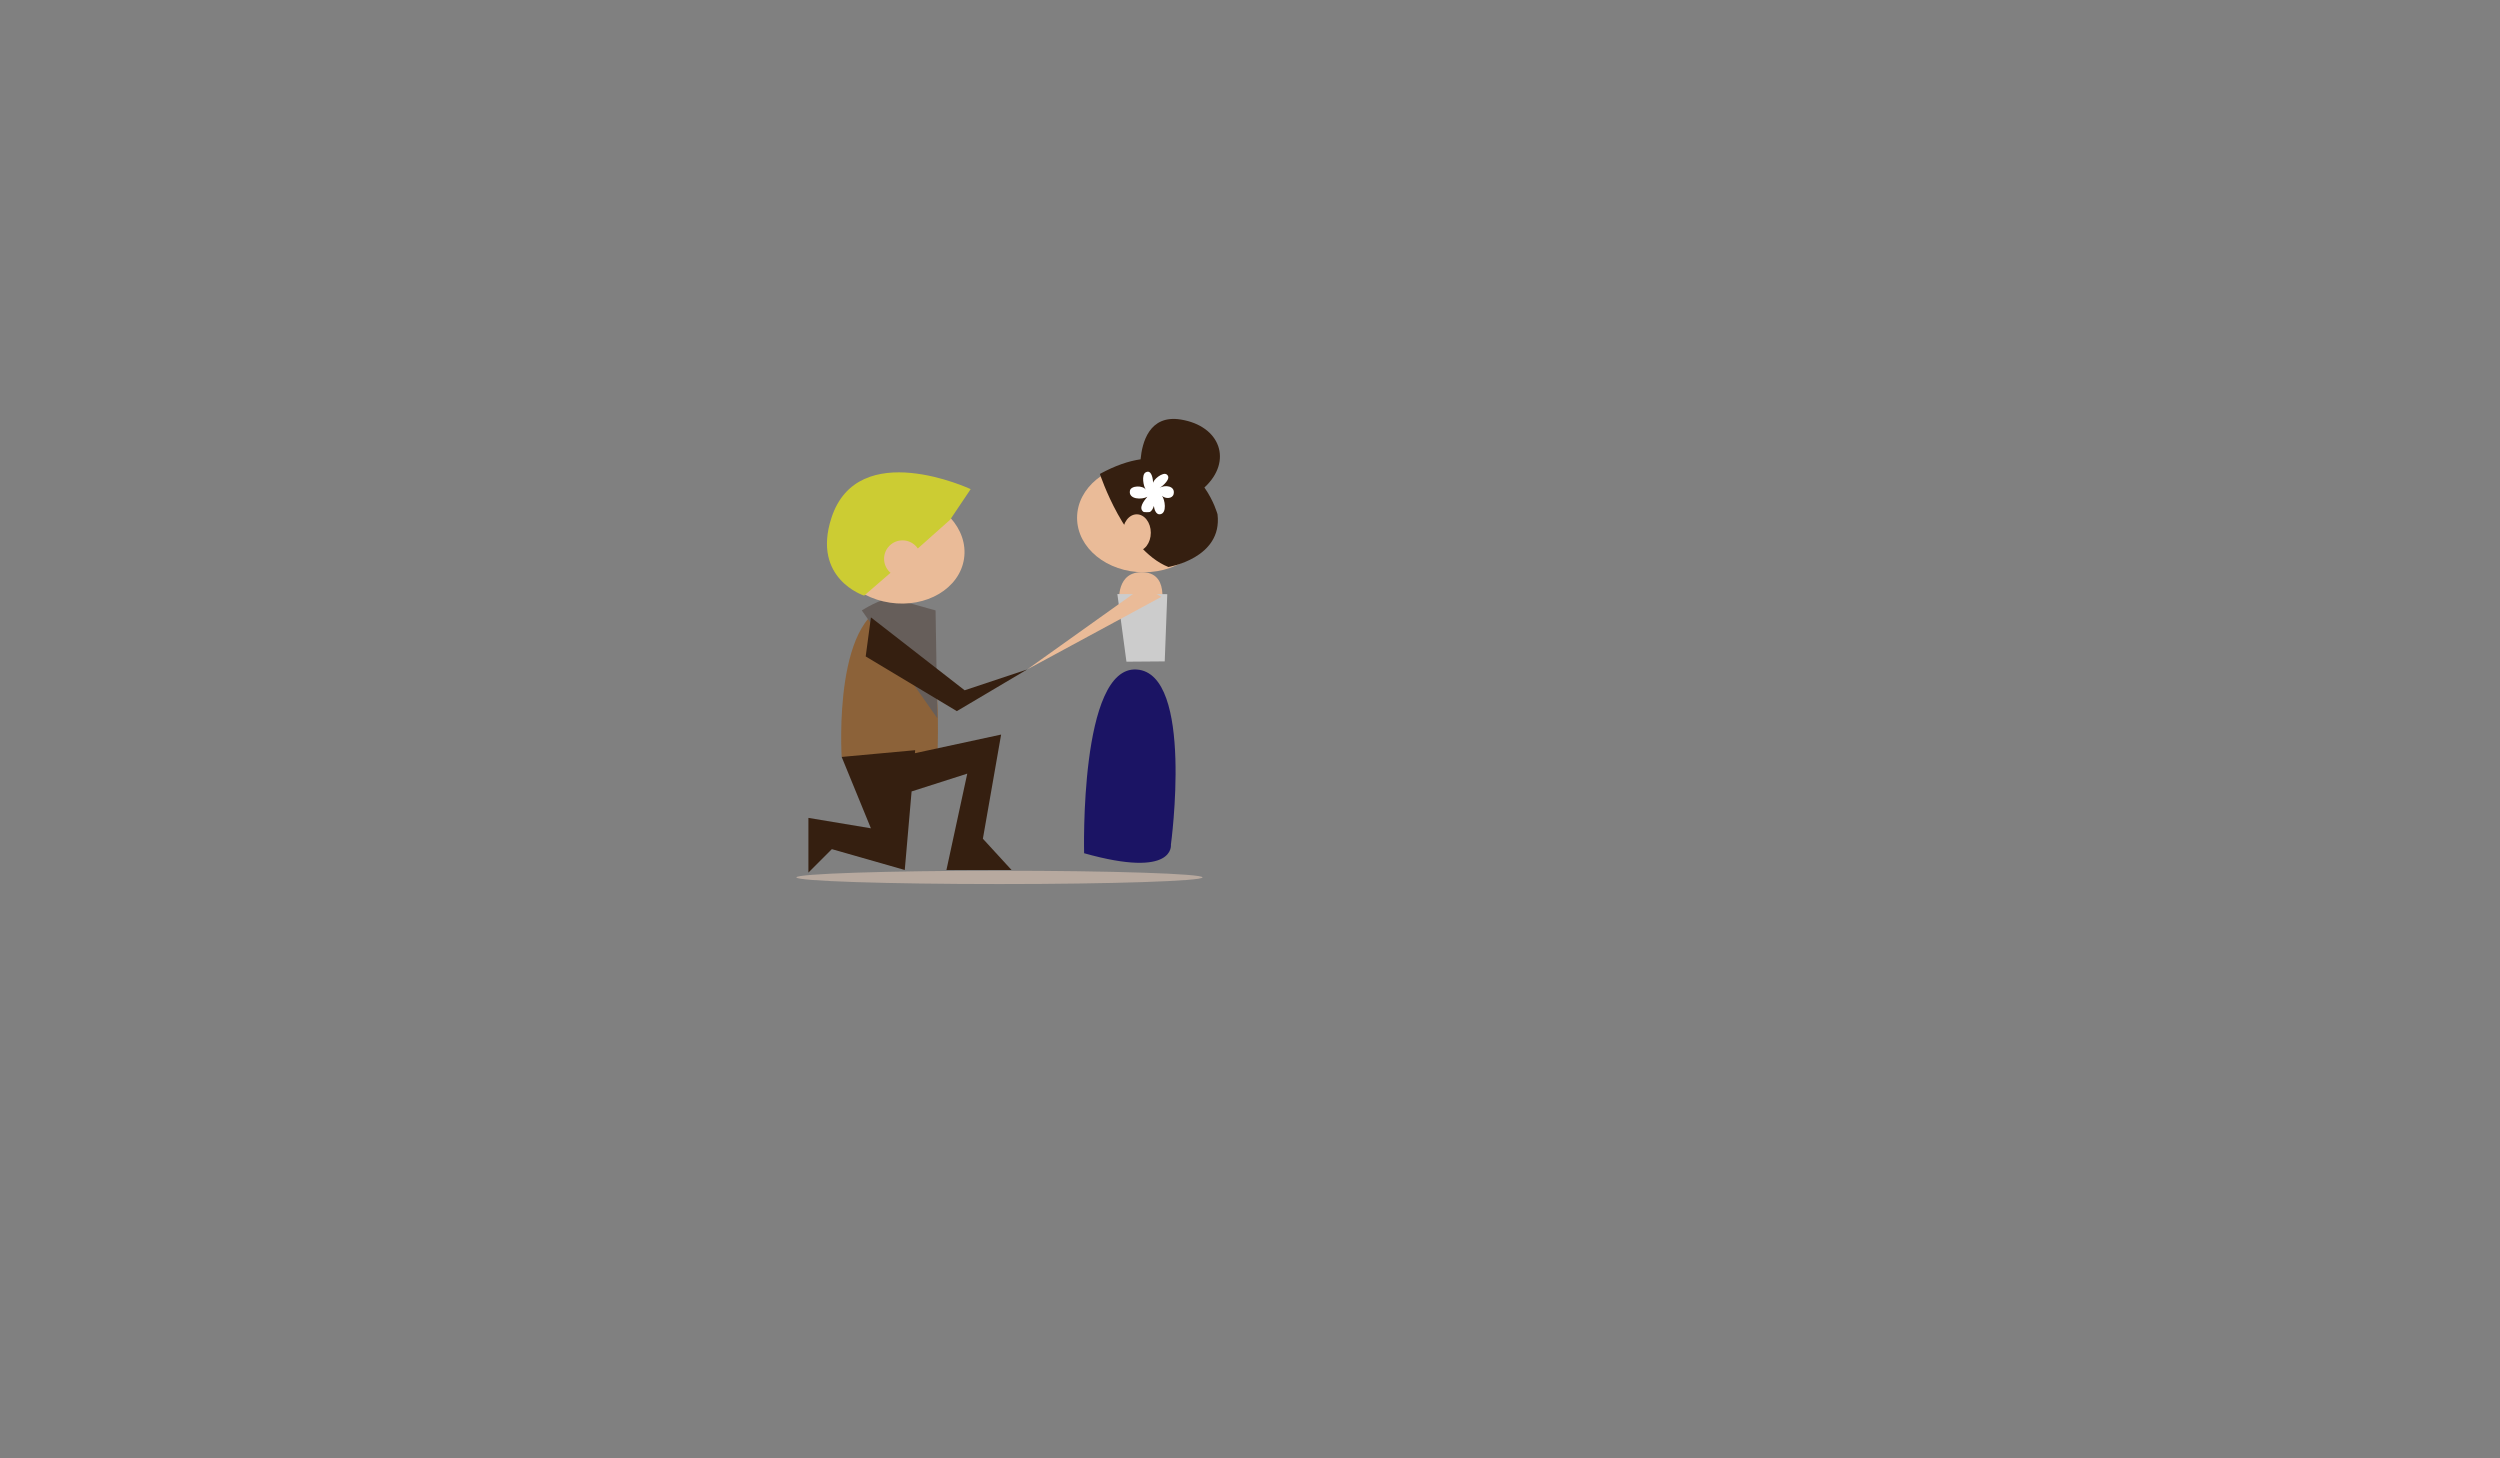 <?xml version="1.0" encoding="utf-8"?>
<!-- Generator: Adobe Illustrator 17.0.0, SVG Export Plug-In . SVG Version: 6.00 Build 0)  -->
<!DOCTYPE svg PUBLIC "-//W3C//DTD SVG 1.1//EN" "http://www.w3.org/Graphics/SVG/1.1/DTD/svg11.dtd">
<svg version="1.1" id="Layer_1" xmlns="http://www.w3.org/2000/svg" xmlns:xlink="http://www.w3.org/1999/xlink" x="0px" y="0px"
	 width="960px" height="560px" viewBox="0 0 960 560" enable-background="new 0 0 960 560" xml:space="preserve">
<rect x="0" y="0" width="960" height="560" fill="#808080" stroke="none"/>
<g>
	<ellipse fill="#B7A99F" cx="383.789" cy="336.918" rx="77.983" ry="2.557"/>
	<path fill="#1B1464" d="M416.299,327.641c0,0-1.848-72.074,20.212-70.545c22.06,1.528,13.121,67.211,13.121,67.211
		S451.496,337.552,416.299,327.641z"/>
	<ellipse fill="#EABB98" cx="439.216" cy="198.848" rx="25.619" ry="20.9"/>
	<path fill="#351F10" d="M462.494,187.203c10.937-10.051,6.209-23.657-9.122-26.11c-12.091-1.935-14.813,8.967-15.388,15.284
		c-4.542,0.654-9.723,2.386-15.625,5.615c0,0,9.439,28.991,26.293,35.732c0,0,20.9-3.372,18.877-20.226
		C467.53,197.499,466.16,192.418,462.494,187.203z"/>
	<path fill="#FFFFFF" d="M445.283,187.387c1.156-0.744,4.72-3.654,2.779-5.172c-1.524-1.192-5.497,2.146-5.282,3.457
		c0.028-1.696-0.557-5.583-2.871-4.27c-1.628,0.924-0.884,5.396,0.162,6.726c-1.173-1.896-5.794-1.69-6.172,0.275
		c-0.656,3.422,4.61,3.556,6.686,2.35c-1.397,1.649-3.498,4.378-1.477,5.816c0.198,0.14,2.231,0.154,2.484,0.018
		c0.653-0.349,1.24-1.361,1.486-2.309c0.191,1.571,0.911,3.375,2.336,3.213c2.903-0.331,1.866-5.822,0.791-7.099
		c1.423,1.3,4.083,1.124,4.48-0.713C451.368,186.539,447.252,186.036,445.283,187.387z"/>
	<path fill="#EABB98" d="M429.776,231.209c0,0-1.348-12.136,9.439-11.461c10.787,0.674,6.193,15.774,6.193,15.774L429.776,231.209z"
		/>
	<polygon fill="#CCCCCC" points="429.067,228.128 432.553,254.086 447.256,253.973 448.235,228.161 	"/>
	<polygon fill="#EABB98" points="439.214,225.142 394.429,257.072 445.957,229.186 	"/>
	<ellipse fill="#EABB98" cx="436.518" cy="204.578" rx="5.394" ry="7.079"/>
	<g>
		<path fill="#8C6239" d="M323.199,290.66h36.732c0,0,3.378-59.437-14.832-58.958C319.48,232.376,323.199,290.66,323.199,290.66z"/>
		<path fill="#665E5A" d="M342.402,229.68c-4.044,0-11.46,4.719-11.46,4.719l28.99,41.429l-0.674-41.429L342.402,229.68z"/>
		<g>
			
				<ellipse transform="matrix(0.989 0.148 -0.148 0.989 35.123 -48.834)" fill="#EABB98" cx="344.732" cy="210.892" rx="25.619" ry="20.9"/>
			<path fill="#CCCC33" d="M331.829,228.725l9.401-8.133l23.605-20.999l7.902-11.767c0,0-43.299-20.251-53.473,11.062
				C311.662,222.29,331.829,228.725,331.829,228.725z"/>
			<circle fill="#EABB98" cx="346.565" cy="214.576" r="7.079"/>
		</g>
		<polygon fill="#351F10" points="388.429,334.072 377.429,322.072 384.429,282.072 351.329,289.229 351.429,288.072 
			323.199,290.66 334.429,318.072 310.429,314.072 310.429,335.072 319.429,326.072 347.429,334.072 350.052,303.913 
			371.429,297.072 363.429,334.072 		"/>
	</g>
	<polygon fill="#351F10" points="332.429,252.072 367.429,273.072 394.429,257.072 370.429,265.072 334.429,237.072 	"/>
</g>
</svg>
